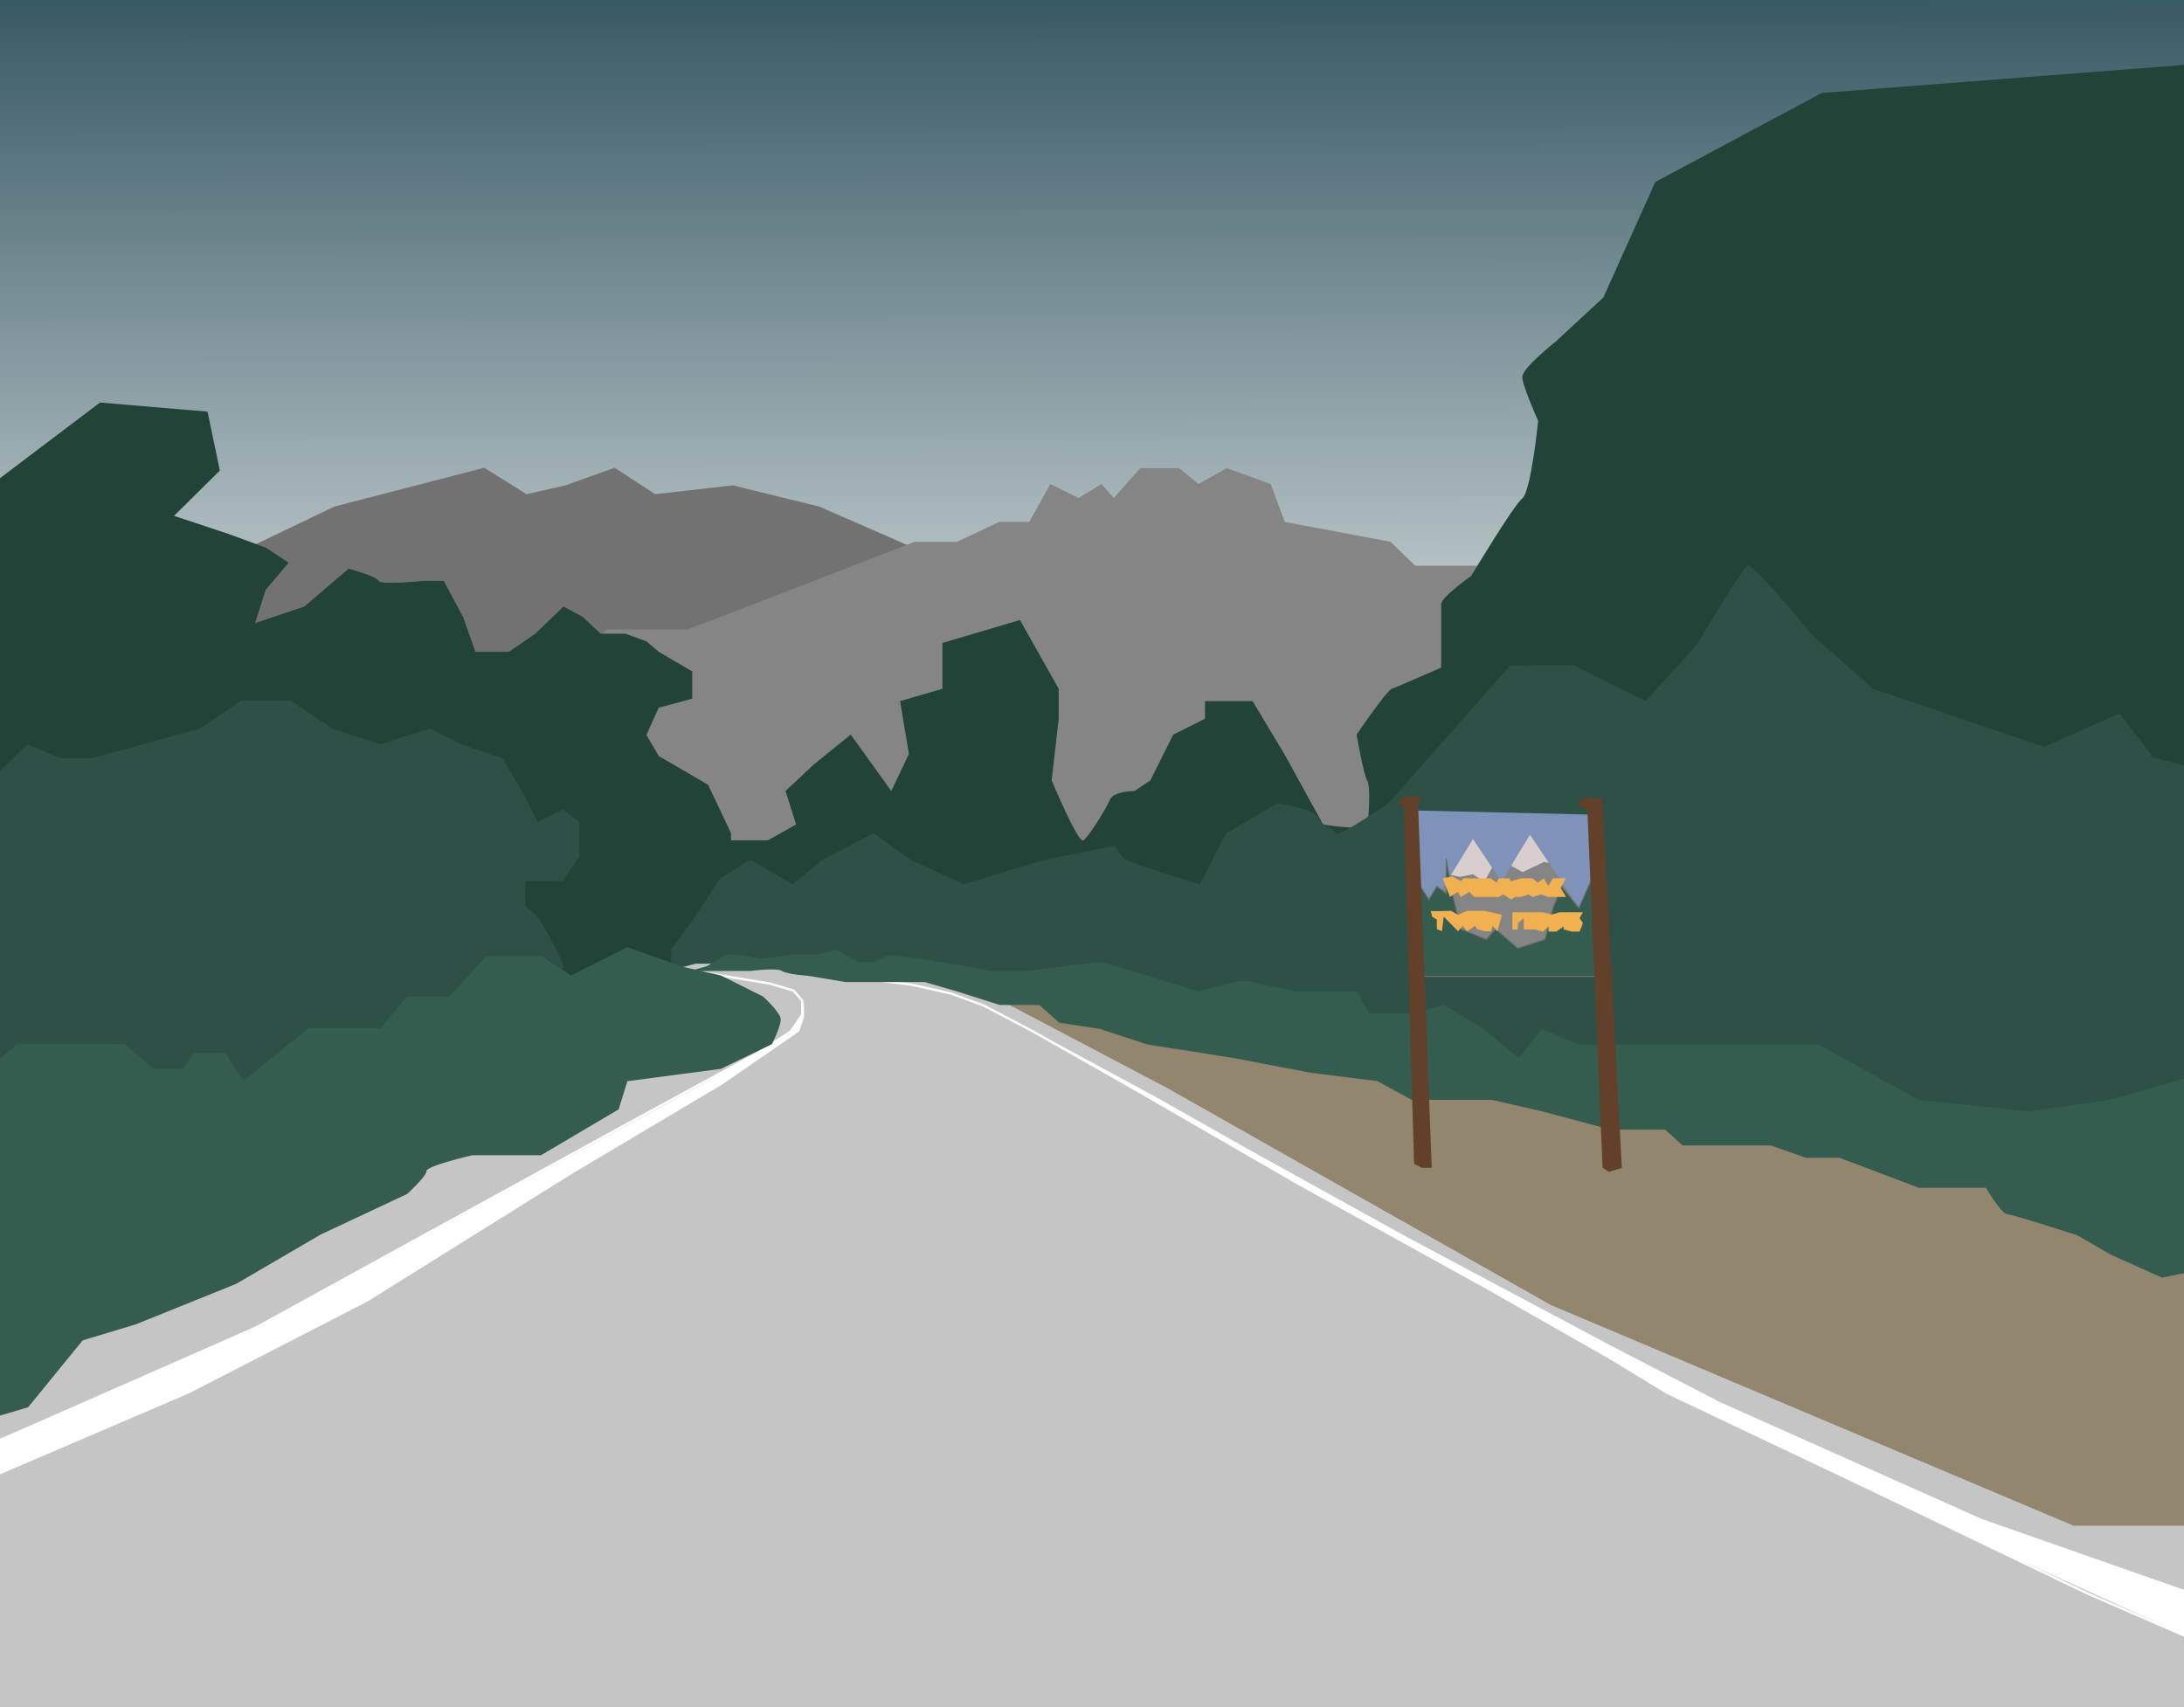 <svg xmlns="http://www.w3.org/2000/svg" xmlns:xlink="http://www.w3.org/1999/xlink" width="1920" height="1501" viewBox="0 0 1920 1501">
  <rect x="0" y="0" width="1920" height="1501" fill="#333333" stroke="none"/>
  <defs>
    <linearGradient id="linear-gradient" x1="0.496" y1="1.306" x2="0.491" y2="-0.17" gradientUnits="objectBoundingBox">
      <stop offset="0" stop-color="#fff"/>
      <stop offset="1" stop-color="#1e4450"/>
    </linearGradient>
    <clipPath id="clip-Web_1920_2">
      <rect width="1920" height="1501"/>
    </clipPath>
  </defs>
  <g id="Web_1920_2" data-name="Web 1920 – 2" clip-path="url(#clip-Web_1920_2)">
    <rect width="1920" height="1501" fill="#fff"/>
    <g id="Gruppe_1" data-name="Gruppe 1" transform="translate(-19 154)">
      <rect id="Rechteck_1" data-name="Rechteck 1" width="1993" height="616" transform="translate(-14 -154)" fill="url(#linear-gradient)"/>
      <path id="Pfad_1" data-name="Pfad 1" d="M161.148,364.133,313,291.306l131.708-34.089L481.9,280.46l34.089-7.747,43.386-15.5,35.639,23.243,68.178-7.747,75.926,18.594,60.431,26.342,105.366,46.485,388.925,23.243L1428.641,472.6l151.851-79.025L1695.155,454l44.936-29.441,43.386-7.747,69.728-29.441,32.54,17.045,72.827,20.144V987.033H-32.54V387.375L9.3,336.242l94.52,51.134Z" fill="#727272"/>
      <path id="Pfad_2" data-name="Pfad 2" d="M633.746,383.712l167.346-64.8h37.188L875.469,301.4H901.81L920.4,268.128,945.2,280.387l20.143-12.259,10.846,12.259,23.243-26.269h34.089l17.045,14.01,24.792-14.01,38.738,14.01,12.4,33.274,92.97,17.513,21.693,21.015h77.475l46.485,17.513,85.223,47.284h119.312l60.431,59.543,30.99-35.025,34.089,7.005,44.936-31.523,91.421,24.518h114.663v800.329L-21.693,1240.082l3.1-793.324,123.96-14.01,52.683,33.274,32.54-10.508,32.54-29.772,24.792,21.015,18.594-21.015H300.6l29.441,49.035,29.441-28.02,80.574-14.01H497.39l32.54-36.777h71.277Z" transform="translate(22 3.406)" fill="#858585"/>
      <rect id="Rechteck_2" data-name="Rechteck 2" width="2139" height="701" transform="translate(-52 650)" fill="#c5c5c5"/>
      <g id="Gruppe_4" data-name="Gruppe 4">
        <path id="Pfad_9" data-name="Pfad 9" d="M-37.591,1136.91l281.477-123.777,138.446-76.1L573.039,832.512l114.608-62.347,26.589-17.42L724.269,738.1V725.75l-7.655-8.89-20.743-6.173-22.471-3.7-34.571-5.68h-33.09" fill="none" stroke="#fff" stroke-width="2"/>
        <path id="Pfad_10" data-name="Pfad 10" d="M-26.589,1161.665l211.8-90.769L341.99,990.211,522.612,877.437,653.723,799.5l67.848-46.76,4.253-12.474V727.429L723.9,738.344l-10.915,16.693-71.266,41.411-83.786,45.585L430.165,911.694l-137.4,75.118-50.079,27.929L165,1047.806,26.966,1107.515l-79.292,34.028Z" fill="#fff"/>
        <path id="Pfad_11" data-name="Pfad 11" d="M765.228,704.574l55.012,7.053,34.559,7.758,28.916,10.579,43.022,22.569,88.16,50.075,145.288,83.928,167.151,92.392,169.972,96.623,356.871,171.383,145.993,63.475" fill="none" stroke="#fff" stroke-width="2"/>
        <path id="Pfad_12" data-name="Pfad 12" d="M902.805,739.086l131.124,70.624,80.255,45.437,141,78.032,178.536,95.071,97.294,50.375,230.146,102.726,207.922,72.847,20.99,52.351-233.356-106.43-174.585-82.23-97.787-46.424-54.573-33.337L1297.165,962.07l-88.651-48.894-99.022-55.314-68.649-40L963.058,773.41Z" fill="#fff"/>
        <path id="Pfad_31" data-name="Pfad 31" d="M847.657,865.174l173.616,91.418,337.02,190.638,459.573,194.042h360.85l40.851-302.978-442.552-57.872L1280,834.04Z" transform="translate(24 -154)" fill="#92866f"/>
      </g>
      <g id="Gruppe_3" data-name="Gruppe 3" transform="translate(3 13)">
        <path id="Pfad_6" data-name="Pfad 6" d="M477.247,701.924l165.8-24.792H807.29l139.455,17.044,119.312,21.693,79.025,7.747,223.128,38.738h130.158l153.4,48.035,162.7,37.188,151.851,51.134,30.99-1013.374L1617.59-85.3,1471.207-7,1425.542,94.52l-41.837,38.738s-29.441,23.243-29.441,30.99,13.946,38.738,13.946,38.738-6.2,61.98-13.946,68.178-44.936,68.178-44.936,68.178-26.342,18.594-26.342,24.792v55.782s-38.738,17.045-43.386,18.594-30.99,40.287-30.99,40.287,6.2,35.639,9.3,40.287,1.549,32.54,0,38.738-38.738,0-38.738,0l-34.089-61.98-27.891-46.485h-41.837v15.5L1047.463,478.8l-20.144,40.287-13.945,9.3s-18.594,0-21.693,7.747-18.594,32.54-23.243,35.639-27.891-52.683-27.891-52.683l6.2-54.233V438.509l-34.089-60.431-68.178,20.144v40.287L807.29,449.356l7.747,46.485-15.495,32.54L763.9,478.8l-32.54,26.342L706.573,528.38l9.3,29.441-24.792,13.945H643.043s-24.792,4.649-29.441,12.4S598.108,610.5,598.108,616.7,477.247,701.924,477.247,701.924Z" fill="#224338"/>
        <path id="Pfad_7" data-name="Pfad 7" d="M576.415,650.791l99.168-61.98L712.771,610.5l26.341-21.693,44.936-23.243,32.539,23.243L863.073,610.5l71.277-21.693,61.98-12.4s4.648,9.3,9.3,12.4,65.079,21.693,65.079,21.693l23.243-44.936,44.936-26.342s32.54,4.649,35.639,12.4,13.946,9.3,15.495,13.945,46.485-26.342,46.485-26.342l106.916-120.861s55.782-1.549,57.332,0,61.98,30.99,61.98,30.99l44.936-49.584s40.287-68.178,44.936-69.728,57.332,61.98,57.332,61.98l52.683,46.485,150.3,51.134,66.629-29.441,29.441,38.738s61.98,13.946,63.53,24.792,0,361.034,0,361.034h-77.475l-303.7-72.827-416.816-69.728L920.4,703.474,767,680.231H627.548l-89.871,23.243Z" fill="#2d5146"/>
        <path id="Pfad_8" data-name="Pfad 8" d="M653.89,692.627h21.693s23.243-3.1,27.891,0,22.683,4.19,22.683,4.19l33.007,5.5h69.682l28.423,8.252,37.591,11.919H929.7l17.42,15.587,35.758,5.5,42.176,13.753,76.1,11.919,66.931,12.836,58.679,7.335,30.257,16.5h70.6l44.01,10.086,60.11,16.073h48.035l15.495,13.945h77.475l30.99,10.846h29.441l69.728,26.342h58.881s13.945,23.242,18.594,23.242,61.98,18.594,61.98,18.594L1871.8,942.1l44.936,20.143,37.188-7.747V782.085L1871.8,805.924l-72.827,10.086L1702.9,805.924,1614.58,757.33H1403.848l-32.219-13.753-20.464,25.672-30.99-25.672-34.731-21.088-28.423,7.326h-37.564l-10.846-19.245h-52.683s-32.539-6.308-38.737-8.252-16.036,0-16.036,0l-32,8.252-44.1-13.753s-38.582-11.937-42.176-11.937-65.574,7.748-65.574,7.748h-29.44l-23.191-4.274-39.5-6.347-27.506-3.526-13.4,6.4h-13.4l-19.748-10.632-19.748,4.232H710.217l-25.39,3.526-19.043-3.526H653.89l-16.317,9.874-14.811,4.274Z" transform="translate(0 -6)" fill="#345d50"/>
      </g>
      <g id="Gruppe_2" data-name="Gruppe 2">
        <path id="Pfad_3" data-name="Pfad 3" d="M-24.792,187.932,106.916,88.322l94.52,7.969,10.847,51.8-40.287,39.844,48.035,15.938,32.54,11.953L272.712,229.1l-20.144,23.907-9.3,29.219,43.386-14.61,38.738-33.2s24.792,6.641,26.342,10.625,40.287,0,40.287,0h17.044l17.045,31.875,10.847,30.547H466.4l23.243-15.938,24.792-23.907,17.044,9.3,15.5,14.61h21.693l18.594,6.641,10.846,9.3,29.441,17.266v23.907l-29.441,7.969-10.846,23.907,10.846,18.594,43.386,25.235,20.143,42.5v25.235l-34.089,51.8L608.954,569.11v34.532L576.415,658.1,392.024,696.612,52.683,757.706H-24.792Z" transform="translate(0 111.564)" fill="#224338"/>
        <path id="Pfad_5" data-name="Pfad 5" d="M99.678,445.73l94.837-25.988,36.476-24.62h43.771l36.476,24.62,41.947,13.678,43.771-13.678,27.357,13.678,36.476,12.31,20.062,34.194,10.943,21.884,21.886-10.942,14.59,10.942V531.9l-14.59,21.884H480.851v21.884l10.943,9.574s25.533,41.033,21.886,45.136,38.3,32.826,38.3,32.826,18.238,41.033,18.238,46.5-18.238,27.355-18.238,27.355l-176.908,61.55L112.445,877.946-17.045,898.463-4.278,479.925l47.419-46.5,29.181,12.31H99.678Z" transform="translate(0 66.877)" fill="#2d5146"/>
        <path id="Pfad_4" data-name="Pfad 4" d="M371.88,708.122h37.188l32.54-35.639h48.035l26.342,17.044,49.584-24.792L613.6,681.781l34.089,7.747,37.188,18.594s15.495,13.945,15.495,20.143-7.747,21.693-7.747,21.693l-44.936,21.693L565.568,782.5l-7.747,24.792-68.178,40.287H429.212s-40.287,9.3-40.287,13.945-17.044,20.144-17.044,20.144l-75.926,35.639-74.376,43.386L133.257,996.33l-46.485,13.945-48.035,58.881L-18.594,1086.2V790.246l48.035-40.287h94.52l24.792,21.693h26.342l9.3-13.945h27.891l15.5,24.792,57.332-46.485h63.53Z" transform="translate(5 14)" fill="#345d50"/>
      </g>
      <g id="Gruppe_5" data-name="Gruppe 5" transform="translate(-226 -47)">
        <path id="Pfad_21" data-name="Pfad 21" d="M1485.968,605.455l162.214,3.8,2.713,107.419-161.129-2.713Z" fill="#7f92ba"/>
        <path id="Pfad_23" data-name="Pfad 23" d="M1488.6,714.46l51.331-83.882,25.039,37.559,25.04-41.315,58.843,87.638s-40.9,19.2-42.15,19.2S1488.6,714.46,1488.6,714.46Z" fill="#858585"/>
        <path id="Schnittmenge_1" data-name="Schnittmenge 1" d="M51.33,94.379,39.774,96.627l-7.782-1.686,19.339-31.6,16.827,25.24L61.282,100.8Zm33.536-7.5,16.544-27.3,16.61,24.738-4.092-.854-18.94,8.988Z" transform="translate(1488.597 567.24)" fill="#d8cece"/>
        <path id="Pfad_22" data-name="Pfad 22" d="M1490.308,751.393h161.129l-3.255-94.4-15.191,34.179L1617.8,672.185l-7.6,18.988-7.053,27.669-23.871,7.6-19.531-16.818-8.138,9.223-22.243-9.223-7.6-31.466-5.425-30.381v30.381l-8.138-5.968-7.053,11.393L1488.138,663.5Z" fill="#345d50" stroke="#707070" stroke-width="1"/>
        <path id="Pfad_26" data-name="Pfad 26" d="M1513.282,665.151l6.42,16.372,6.741-4.494,2.889,4.494,7.383-4.494,4.173,4.494H1562.4l4.173-2.247,6.741,4.494,3.852-2.247h5.136l6.42-2.247,3.531,2.247,7.7-2.247,6.1,2.247h15.73l-4.815-8.025,4.815-8.346H1610.23l-4.173,6.741-3.852-6.741L1596.747,669l-4.494-3.852H1582.3l-8.989,2.568-1.605-2.568h-9.31L1560.793,669l-5.457-3.852h-23.755l-2.247,2.568-7.7-4.173Z" fill="#f2b151"/>
        <path id="Pfad_27" data-name="Pfad 27" d="M1502.368,693.722c.642-.642,1.605,5.136,1.605,5.136l4.173,2.568v8.346l4.494,1.926,1.605-12.841,12.52,12.841,4.173-4.815,3.852,4.815,7.063-4.815,1.605,2.889,6.741,1.926h5.457l1.605-4.815,4.173,4.815,3.852-14.446-6.42-1.605-8.667-1.926h-15.409l-8.025,3.531-6.1-3.531S1501.726,694.364,1502.368,693.722Z" fill="#f2b151"/>
        <path id="Pfad_28" data-name="Pfad 28" d="M1574.6,695.006v15.088h4.815v-5.457l5.136-4.494v9.952h10.273l6.42,1.926,5.136-4.494v4.494h6.741l6.42-4.494v2.568l7.383,1.926h6.741l2.889-7.383-2.889-4.494,2.889-5.136h-20.224l-7.062,1.926-8.026-1.926H1574.6Z" fill="#f2b151"/>
        <path id="Pfad_29" data-name="Pfad 29" d="M1488.138,916.157l7.053,3.526h8.463l-11.99-319.491,3.526-7.053h-16.221l-6.347,7.053h6.347Z" fill="#634029"/>
        <path id="Pfad_30" data-name="Pfad 30" d="M1653.878,919.683l5.642,3.526,11.285-3.526L1653.878,600.9V594.55h-18.337l-3.526,6.347,8.463,4.232Z" fill="#634029"/>
      </g>
    </g>
  </g>
</svg>
